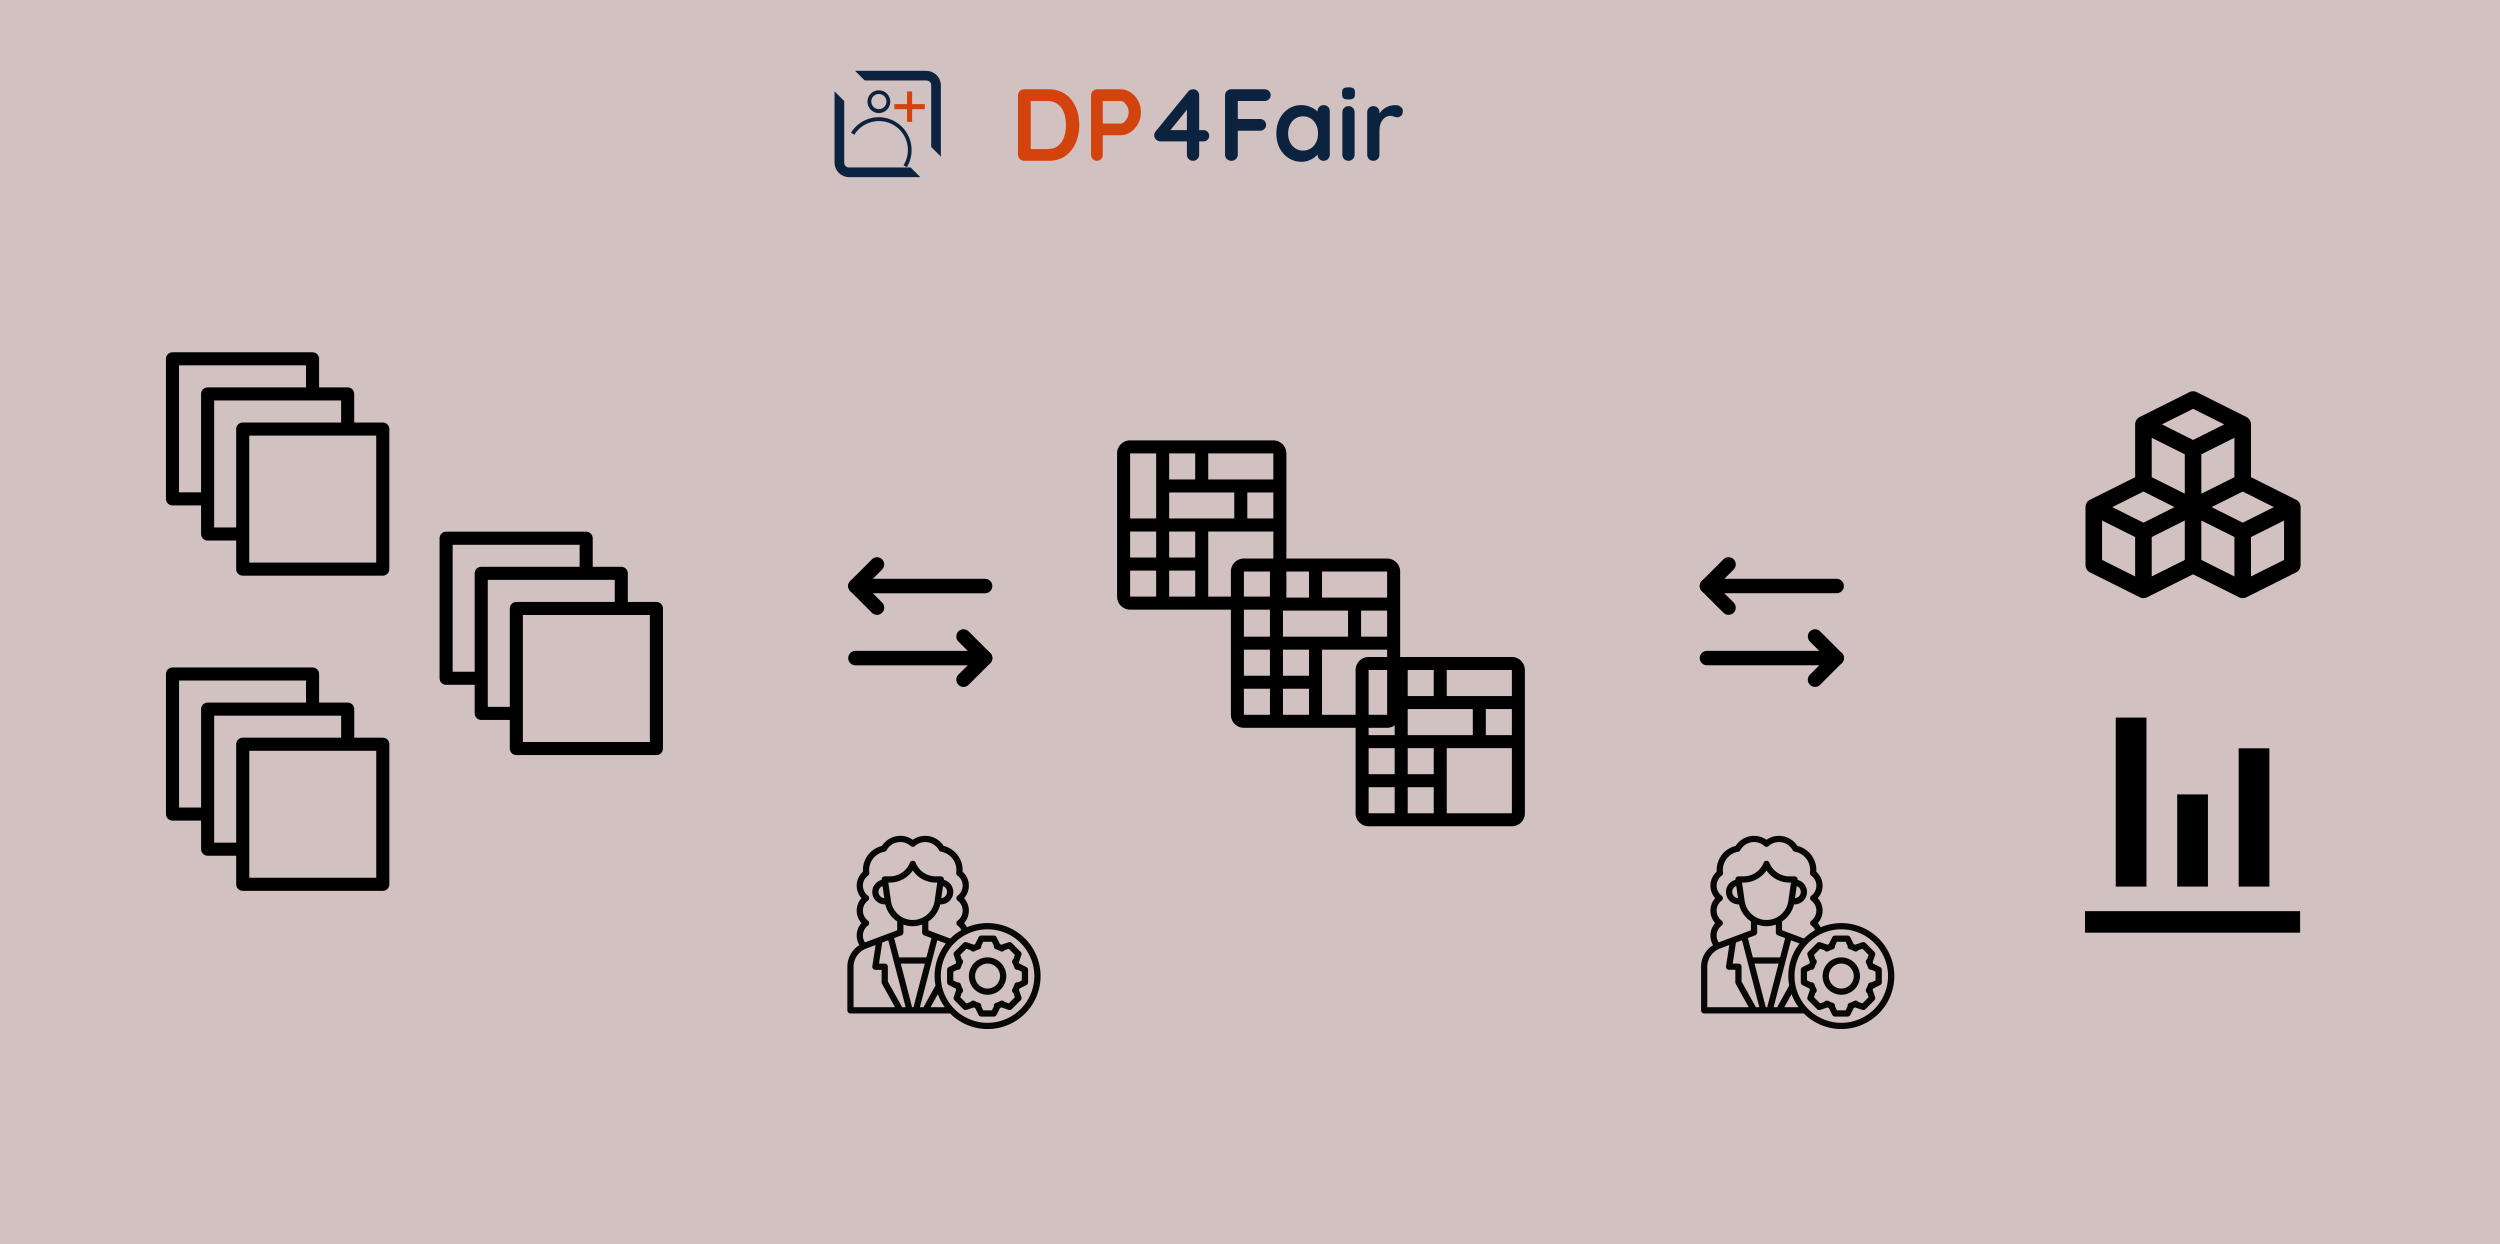 <svg xmlns="http://www.w3.org/2000/svg" xmlns:xlink="http://www.w3.org/1999/xlink" version="1.1" width="2544" height="1266" viewBox="0 0 2544 1266" xml:space="preserve">
<desc>Created with Fabric.js 3.5.0</desc>
<defs>
</defs>
<rect x="0" y="0" width="100%" height="100%" fill="rgba(186,160,160,0.65)"/>
<g transform="matrix(0.444 0 0 0.444 560.956 654.703)" id="685584">
<path style="stroke: none; stroke-width: 0; stroke-dasharray: none; stroke-linecap: butt; stroke-dashoffset: 0; stroke-linejoin: round; stroke-miterlimit: 2; is-custom-font: none; font-file-url: none; fill: rgb(0,0,0); fill-rule: nonzero; opacity: 1;" vector-effect="non-scaling-stroke" transform=" translate(-1280, -1279.95)" d="M 1506 1505.95 H 1214.98 V 1214.93 H 1506 Z m -371.51 -80.49 v -291.02 h 291.02 v 50.48 h -225.53 c -8.29 0 -15 6.72 -15 15 v 225.54 z M 1054 1344.97 v -291.02 h 291.02 v 50.49 h -225.53 c -8.29 0 -15 6.71 -15 15 v 225.53 z m 467 -160.05 h -65.49 v -65.48 c 0 -8.29 -6.71 -15 -15 -15 h -65.49 v -65.49 c 0 -8.29 -6.71 -15 -15 -15 H 1039 c -8.29 0 -15 6.71 -15 15 v 321.02 c 0 8.29 6.71 15 15 15 h 65.49 v 65.49 c 0 8.29 6.71 15 15 15 h 65.49 v 65.49 c 0 8.28 6.71 15 15 15 H 1521 c 8.29 0 15 -6.72 15 -15 v -321.03 c 0 -8.28 -6.71 -15 -15 -15" stroke-linecap="round"/>
</g>
<g transform="matrix(15.634 0 0 15.634 2231.159 839.65)" id="59091">
<path style="stroke: none; stroke-width: 0; stroke-dasharray: none; stroke-linecap: butt; stroke-dashoffset: 0; stroke-linejoin: miter; stroke-miterlimit: 4; is-custom-font: none; font-file-url: none; fill: rgb(0,0,0); fill-rule: nonzero; opacity: 1;" vector-effect="non-scaling-stroke" transform=" translate(-8, -8)" d="m 5 1 h -2 v 11 h 2 z m 4 5 h -2 v 6 h 2 z m 4 -3 h -2 v 9 h 2 z m -12 10.6 v 1.4 h 14 v -1.4 z" stroke-linecap="round"/>
</g>
<g transform="matrix(0.265 0 0 0.265 1222.876 534.245)" id="141500">
<g style="" vector-effect="non-scaling-stroke">
		<g transform="matrix(25 0 0 25 0 0)" id="icon">
<path style="stroke: none; stroke-width: 1; stroke-dasharray: none; stroke-linecap: butt; stroke-dashoffset: 0; stroke-linejoin: miter; stroke-miterlimit: 4; is-custom-font: none; font-file-url: none; fill: rgb(0,0,0); fill-rule: nonzero; opacity: 1;" transform=" translate(-16, -16)" d="M 27 3 H 5 A 2.002 2.002 0 0 0 3 5 V 27 a 2.002 2.002 0 0 0 2 2 H 27 a 2.003 2.003 0 0 0 2 -2 V 5 A 2.002 2.002 0 0 0 27 3 Z m 0 6 H 17 V 5 H 27 Z M 15 27 H 11 V 23 h 4 Z m 0 -6 H 11 V 17 h 4 Z M 9 21 H 5 V 17 H 9 Z m 2 -6 V 11 H 21 v 4 Z m 0 -6 V 5 h 4 V 9 Z m 12 2 h 4 l 0 4 H 23 Z M 9 5 V 15 H 5 V 5 Z M 5 23 H 9 v 4 H 5 Z m 12 4 V 17 H 27.001 l 0.001 10 Z" stroke-linecap="round"/>
</g>
		<g transform="matrix(25 0 0 25 0 0)" id="_Transparent_Rectangle_">
<rect style="stroke: none; stroke-width: 1; stroke-dasharray: none; stroke-linecap: butt; stroke-dashoffset: 0; stroke-linejoin: miter; stroke-miterlimit: 4; is-custom-font: none; font-file-url: none; fill: none; fill-rule: nonzero; opacity: 1;" x="-16" y="-16" rx="0" ry="0" width="32" height="32"/>
</g>
</g>
</g>
<g transform="matrix(0.444 0 0 0.444 282.521 472.132)" id="366254">
<path style="stroke: none; stroke-width: 0; stroke-dasharray: none; stroke-linecap: butt; stroke-dashoffset: 0; stroke-linejoin: round; stroke-miterlimit: 2; is-custom-font: none; font-file-url: none; fill: rgb(0,0,0); fill-rule: nonzero; opacity: 1;" vector-effect="non-scaling-stroke" transform=" translate(-1280, -1279.95)" d="M 1506 1505.95 H 1214.98 V 1214.93 H 1506 Z m -371.51 -80.49 v -291.02 h 291.02 v 50.48 h -225.53 c -8.29 0 -15 6.72 -15 15 v 225.54 z M 1054 1344.97 v -291.02 h 291.02 v 50.49 h -225.53 c -8.29 0 -15 6.71 -15 15 v 225.53 z m 467 -160.05 h -65.49 v -65.48 c 0 -8.29 -6.71 -15 -15 -15 h -65.49 v -65.49 c 0 -8.29 -6.71 -15 -15 -15 H 1039 c -8.29 0 -15 6.71 -15 15 v 321.02 c 0 8.29 6.71 15 15 15 h 65.49 v 65.49 c 0 8.29 6.71 15 15 15 h 65.49 v 65.49 c 0 8.28 6.71 15 15 15 H 1521 c 8.29 0 15 -6.72 15 -15 v -321.03 c 0 -8.28 -6.71 -15 -15 -15" stroke-linecap="round"/>
</g>
<g transform="matrix(0 0.22 -0.22 0 936.464 633.019)" id="664529">
<g style="" vector-effect="non-scaling-stroke">
		<g transform="matrix(33.333 0 0 33.333 -0 -0)" id="primary">
<path style="stroke: rgb(0,0,0); stroke-width: 2; stroke-dasharray: none; stroke-linecap: round; stroke-dashoffset: 0; stroke-linejoin: round; stroke-miterlimit: 4; is-custom-font: none; font-file-url: none; fill: none; fill-rule: nonzero; opacity: 1;" transform=" translate(-12, -12)" d="M 7 3 V 21 m 10 0 V 3" stroke-linecap="round"/>
</g>
		<g transform="matrix(33.333 0 0 33.333 -166.667 250)" id="primary-2">
<polyline style="stroke: rgb(0,0,0); stroke-width: 2; stroke-dasharray: none; stroke-linecap: round; stroke-dashoffset: 0; stroke-linejoin: round; stroke-miterlimit: 4; is-custom-font: none; font-file-url: none; fill: none; fill-rule: nonzero; opacity: 1;" points="3,-1.5 0,1.5 -3,-1.5 "/>
</g>
		<g transform="matrix(33.333 0 0 33.333 166.667 -250)" id="primary-3">
<polyline style="stroke: rgb(0,0,0); stroke-width: 2; stroke-dasharray: none; stroke-linecap: round; stroke-dashoffset: 0; stroke-linejoin: round; stroke-miterlimit: 4; is-custom-font: none; font-file-url: none; fill: none; fill-rule: nonzero; opacity: 1;" points="-3,1.5 0,-1.5 3,1.5 "/>
</g>
</g>
</g>
<g transform="matrix(0.444 0 0 0.444 282.546 792.868)" id="312439">
<path style="stroke: none; stroke-width: 0; stroke-dasharray: none; stroke-linecap: butt; stroke-dashoffset: 0; stroke-linejoin: round; stroke-miterlimit: 2; is-custom-font: none; font-file-url: none; fill: rgb(0,0,0); fill-rule: nonzero; opacity: 1;" vector-effect="non-scaling-stroke" transform=" translate(-1280, -1279.95)" d="M 1506 1505.95 H 1214.98 V 1214.93 H 1506 Z m -371.51 -80.49 v -291.02 h 291.02 v 50.48 h -225.53 c -8.29 0 -15 6.72 -15 15 v 225.54 z M 1054 1344.97 v -291.02 h 291.02 v 50.49 h -225.53 c -8.29 0 -15 6.71 -15 15 v 225.53 z m 467 -160.05 h -65.49 v -65.48 c 0 -8.29 -6.71 -15 -15 -15 h -65.49 v -65.49 c 0 -8.29 -6.71 -15 -15 -15 H 1039 c -8.29 0 -15 6.71 -15 15 v 321.02 c 0 8.29 6.71 15 15 15 h 65.49 v 65.49 c 0 8.29 6.71 15 15 15 h 65.49 v 65.49 c 0 8.28 6.71 15 15 15 H 1521 c 8.29 0 15 -6.72 15 -15 v -321.03 c 0 -8.28 -6.71 -15 -15 -15" stroke-linecap="round"/>
</g>
<g transform="matrix(0.265 0 0 0.265 1338.666 654.49)" id="124193">
<g style="" vector-effect="non-scaling-stroke">
		<g transform="matrix(25 0 0 25 0 0)" id="icon">
<path style="stroke: none; stroke-width: 1; stroke-dasharray: none; stroke-linecap: butt; stroke-dashoffset: 0; stroke-linejoin: miter; stroke-miterlimit: 4; is-custom-font: none; font-file-url: none; fill: rgb(0,0,0); fill-rule: nonzero; opacity: 1;" transform=" translate(-16, -16)" d="M 27 3 H 5 A 2.002 2.002 0 0 0 3 5 V 27 a 2.002 2.002 0 0 0 2 2 H 27 a 2.003 2.003 0 0 0 2 -2 V 5 A 2.002 2.002 0 0 0 27 3 Z m 0 6 H 17 V 5 H 27 Z M 15 27 H 11 V 23 h 4 Z m 0 -6 H 11 V 17 h 4 Z M 9 21 H 5 V 17 H 9 Z m 2 -6 V 11 H 21 v 4 Z m 0 -6 V 5 h 4 V 9 Z m 12 2 h 4 l 0 4 H 23 Z M 9 5 V 15 H 5 V 5 Z M 5 23 H 9 v 4 H 5 Z m 12 4 V 17 H 27.001 l 0.001 10 Z" stroke-linecap="round"/>
</g>
		<g transform="matrix(25 0 0 25 0 0)" id="_Transparent_Rectangle_">
<rect style="stroke: none; stroke-width: 1; stroke-dasharray: none; stroke-linecap: butt; stroke-dashoffset: 0; stroke-linejoin: miter; stroke-miterlimit: 4; is-custom-font: none; font-file-url: none; fill: none; fill-rule: nonzero; opacity: 1;" x="-16" y="-16" rx="0" ry="0" width="32" height="32"/>
</g>
</g>
</g>
<g transform="matrix(0.265 0 0 0.265 1465.594 754.686)" id="526610">
<g style="" vector-effect="non-scaling-stroke">
		<g transform="matrix(25 0 0 25 0 0)" id="icon">
<path style="stroke: none; stroke-width: 1; stroke-dasharray: none; stroke-linecap: butt; stroke-dashoffset: 0; stroke-linejoin: miter; stroke-miterlimit: 4; is-custom-font: none; font-file-url: none; fill: rgb(0,0,0); fill-rule: nonzero; opacity: 1;" transform=" translate(-16, -16)" d="M 27 3 H 5 A 2.002 2.002 0 0 0 3 5 V 27 a 2.002 2.002 0 0 0 2 2 H 27 a 2.003 2.003 0 0 0 2 -2 V 5 A 2.002 2.002 0 0 0 27 3 Z m 0 6 H 17 V 5 H 27 Z M 15 27 H 11 V 23 h 4 Z m 0 -6 H 11 V 17 h 4 Z M 9 21 H 5 V 17 H 9 Z m 2 -6 V 11 H 21 v 4 Z m 0 -6 V 5 h 4 V 9 Z m 12 2 h 4 l 0 4 H 23 Z M 9 5 V 15 H 5 V 5 Z M 5 23 H 9 v 4 H 5 Z m 12 4 V 17 H 27.001 l 0.001 10 Z" stroke-linecap="round"/>
</g>
		<g transform="matrix(25 0 0 25 0 0)" id="_Transparent_Rectangle_">
<rect style="stroke: none; stroke-width: 1; stroke-dasharray: none; stroke-linecap: butt; stroke-dashoffset: 0; stroke-linejoin: miter; stroke-miterlimit: 4; is-custom-font: none; font-file-url: none; fill: none; fill-rule: nonzero; opacity: 1;" x="-16" y="-16" rx="0" ry="0" width="32" height="32"/>
</g>
</g>
</g>
<g transform="matrix(0 0.22 -0.22 0 1802.979 633)" id="144771">
<g style="" vector-effect="non-scaling-stroke">
		<g transform="matrix(33.333 0 0 33.333 -0 -0)" id="primary">
<path style="stroke: rgb(0,0,0); stroke-width: 2; stroke-dasharray: none; stroke-linecap: round; stroke-dashoffset: 0; stroke-linejoin: round; stroke-miterlimit: 4; is-custom-font: none; font-file-url: none; fill: none; fill-rule: nonzero; opacity: 1;" transform=" translate(-12, -12)" d="M 7 3 V 21 m 10 0 V 3" stroke-linecap="round"/>
</g>
		<g transform="matrix(33.333 0 0 33.333 -166.667 250)" id="primary-2">
<polyline style="stroke: rgb(0,0,0); stroke-width: 2; stroke-dasharray: none; stroke-linecap: round; stroke-dashoffset: 0; stroke-linejoin: round; stroke-miterlimit: 4; is-custom-font: none; font-file-url: none; fill: none; fill-rule: nonzero; opacity: 1;" points="3,-1.5 0,1.5 -3,-1.5 "/>
</g>
		<g transform="matrix(33.333 0 0 33.333 166.667 -250)" id="primary-3">
<polyline style="stroke: rgb(0,0,0); stroke-width: 2; stroke-dasharray: none; stroke-linecap: round; stroke-dashoffset: 0; stroke-linejoin: round; stroke-miterlimit: 4; is-custom-font: none; font-file-url: none; fill: none; fill-rule: nonzero; opacity: 1;" points="-3,1.5 0,-1.5 3,1.5 "/>
</g>
</g>
</g>
<g transform="matrix(8.419 0 0 8.419 2231.659 507.619)" id="704044">
<g style="" vector-effect="non-scaling-stroke">
		<g transform="matrix(1 0 0 1 0 -0.5)" id="icon">
<path style="stroke: none; stroke-width: 1; stroke-dasharray: none; stroke-linecap: butt; stroke-dashoffset: 0; stroke-linejoin: miter; stroke-miterlimit: 4; is-custom-font: none; font-file-url: none; fill: rgb(0,0,0); fill-rule: nonzero; opacity: 1;" transform=" translate(-16, -15.5)" d="M 28.447 16.105 L 23 13.382 V 7 a 1 1 0 0 0 -0.553 -0.894 l -6 -3 a 1.001 1.001 0 0 0 -0.895 0 l -6 3 A 1 1 0 0 0 9 7 v 6.382 L 3.553 16.105 A 1 1 0 0 0 3 17 v 7 a 1 1 0 0 0 0.553 0.894 l 6 3 a 1.001 1.001 0 0 0 0.895 0 L 16 25.118 l 5.553 2.776 a 1.001 1.001 0 0 0 0.895 0 l 6 -3 A 1 1 0 0 0 29 24 V 17 A 1 1 0 0 0 28.447 16.105 Z M 21 13.382 l -4 2 V 10.618 l 4 -2 Z M 16 5.118 L 19.764 7 L 16 8.882 L 12.236 7 Z m -5 3.5 l 4 2 v 4.764 l -4 -2 Z M 9 25.382 l -4 -2 V 18.618 l 4 2 Z m 1 -6.5 L 6.236 17 L 10 15.118 L 13.764 17 Z m 1 1.736 l 4 -2 v 4.764 l -4 2 Z m 10 4.764 l -4 -2 V 18.618 l 4 2 Z m 1 -6.5 L 18.236 17 L 22 15.118 L 25.764 17 Z m 5 4.5 l -4 2 V 20.618 l 4 -2 Z" stroke-linecap="round"/>
</g>
		<g transform="matrix(1 0 0 1 0 0)" id="_Transparent_Rectangle_">
<rect style="stroke: none; stroke-width: 1; stroke-dasharray: none; stroke-linecap: butt; stroke-dashoffset: 0; stroke-linejoin: miter; stroke-miterlimit: 4; is-custom-font: none; font-file-url: none; fill: none; fill-rule: nonzero; opacity: 1;" x="-16" y="-16" rx="0" ry="0" width="32" height="32"/>
</g>
</g>
</g>
<g transform="matrix(3.171 0 0 3.171 960.556 948.852)" id="264638">
<g style="" vector-effect="non-scaling-stroke">
		<g transform="matrix(1 0 0 1 -10 -12)" id="Layer_32">
<path style="stroke: none; stroke-width: 1; stroke-dasharray: none; stroke-linecap: butt; stroke-dashoffset: 0; stroke-linejoin: miter; stroke-miterlimit: 4; is-custom-font: none; font-file-url: none; fill: rgb(159,156,156); fill-opacity: 0; fill-rule: nonzero; opacity: 1;" transform=" translate(-22, -20)" d="M 10 38 a 5 5 0 0 1 -3 -9 a 5 5 0 0 1 0 -8 a 5 5 0 0 1 0.07 -8.05 A 5.987 5.987 0 0 1 7 12 a 6.984 6.984 0 0 1 5.73 -6.88 A 6.018 6.018 0 0 1 18 2 a 5.931 5.931 0 0 1 4 1.54 A 5.931 5.931 0 0 1 26 2 a 6.018 6.018 0 0 1 5.27 3.12 A 6.984 6.984 0 0 1 37 12 a 5.987 5.987 0 0 1 -0.07 0.95 A 5 5 0 0 1 37 21 a 5 5 0 0 1 0 8 a 5 5 0 0 1 -3 9 Z" stroke-linecap="round"/>
</g>
		<g transform="matrix(1 0 0 1 -10 -12)" id="Layer_32">
<path style="stroke: none; stroke-width: 1; stroke-dasharray: none; stroke-linecap: butt; stroke-dashoffset: 0; stroke-linejoin: miter; stroke-miterlimit: 4; is-custom-font: none; font-file-url: none; fill: rgb(188,175,173); fill-opacity: 0; fill-rule: nonzero; opacity: 1;" transform=" translate(-22, -20)" d="M 10 36 a 3 3 0 0 1 -1.8 -5.4 L 10.327 29 L 8.2 27.4 a 3 3 0 0 1 0 -4.8 L 10.327 21 L 8.2 19.4 A 3.022 3.022 0 0 1 7 17 a 2.985 2.985 0 0 1 1.247 -2.433 l 0.992 -0.722 l -0.2 -1.212 A 4.117 4.117 0 0 1 9 12 a 4.98 4.98 0 0 1 4.086 -4.912 l 0.934 -0.169 l 0.46 -0.83 A 4.031 4.031 0 0 1 18 4 a 3.956 3.956 0 0 1 2.658 1.022 L 22 6.238 l 1.342 -1.216 A 3.956 3.956 0 0 1 26 4 a 4.031 4.031 0 0 1 3.52 2.089 l 0.46 0.83 l 0.934 0.169 A 4.98 4.98 0 0 1 35 12 a 4.117 4.117 0 0 1 -0.044 0.633 l -0.2 1.212 l 0.992 0.722 A 2.985 2.985 0 0 1 37 17 a 3.022 3.022 0 0 1 -1.2 2.4 L 33.673 21 L 35.8 22.6 a 3 3 0 0 1 0 4.8 L 33.673 29 L 35.8 30.6 A 3 3 0 0 1 34 36 Z" stroke-linecap="round"/>
</g>
		<g transform="matrix(1 0 0 1 -10 9.5)" id="Layer_32">
<path style="stroke: none; stroke-width: 1; stroke-dasharray: none; stroke-linecap: butt; stroke-dashoffset: 0; stroke-linejoin: miter; stroke-miterlimit: 4; is-custom-font: none; font-file-url: none; fill: rgb(180,181,184); fill-opacity: 0; fill-rule: nonzero; opacity: 1;" transform=" translate(-22, -41.5)" d="M 18 26 v 6 L 6.682 36.244 A 7.215 7.215 0 0 0 2 43 H 2 V 57 H 42 V 43 a 7.215 7.215 0 0 0 -4.682 -6.756 L 26 32 V 26 Z" stroke-linecap="round"/>
</g>
		<g transform="matrix(1 0 0 1 -10 3)" id="Layer_32">
<polygon style="stroke: none; stroke-width: 1; stroke-dasharray: none; stroke-linecap: butt; stroke-dashoffset: 0; stroke-linejoin: miter; stroke-miterlimit: 4; is-custom-font: none; font-file-url: none; fill: rgb(233,186,164); fill-opacity: 0; fill-rule: nonzero; opacity: 1;" points="8,-1.5 4,-3 4,-8 -4,-8 -4,-3 -8,-1.5 -8,8 8,8 8,-1.5 "/>
</g>
		<g transform="matrix(1 0 0 1 -10 -13)" id="Layer_32">
<path style="stroke: none; stroke-width: 1; stroke-dasharray: none; stroke-linecap: butt; stroke-dashoffset: 0; stroke-linejoin: miter; stroke-miterlimit: 4; is-custom-font: none; font-file-url: none; fill: rgb(131,129,129); fill-opacity: 0; fill-rule: nonzero; opacity: 1;" transform=" translate(-22, -19)" d="M 30.857 16 H 31 a 3 3 0 0 1 3 3 h 0 a 3 3 0 0 1 -3 3 H 13 a 3 3 0 0 1 -3 -3 h 0 a 3 3 0 0 1 3 -3 H 30.857 Z" stroke-linecap="round"/>
</g>
		<g transform="matrix(1 0 0 1 -10 -3.5)" id="Layer_32">
<path style="stroke: none; stroke-width: 1; stroke-dasharray: none; stroke-linecap: butt; stroke-dashoffset: 0; stroke-linejoin: miter; stroke-miterlimit: 4; is-custom-font: none; font-file-url: none; fill: rgb(131,129,129); fill-opacity: 0; fill-rule: nonzero; opacity: 1;" transform=" translate(-22, -28.5)" d="M 18 29.933 a 8.031 8.031 0 0 0 8 0 V 26 H 18 Z" stroke-linecap="round"/>
</g>
		<g transform="matrix(1 0 0 1 -10 -12.5)" id="Layer_32">
<path style="stroke: none; stroke-width: 1; stroke-dasharray: none; stroke-linecap: butt; stroke-dashoffset: 0; stroke-linejoin: miter; stroke-miterlimit: 4; is-custom-font: none; font-file-url: none; fill: rgb(233,186,164); fill-opacity: 0; fill-rule: nonzero; opacity: 1;" transform=" translate(-22, -19.5)" d="M 13 15 l 1.01 7.07 A 8.07 8.07 0 0 0 22 29 h 0 a 8.07 8.07 0 0 0 7.99 -6.93 L 31 15 H 29.385 A 7.954 7.954 0 0 1 22 10 h 0 a 7.954 7.954 0 0 1 -7.385 5 Z" stroke-linecap="round"/>
</g>
		<g transform="matrix(1 0 0 1 -10 9)" id="Layer_32">
<rect style="stroke: none; stroke-width: 1; stroke-dasharray: none; stroke-linecap: butt; stroke-dashoffset: 0; stroke-linejoin: miter; stroke-miterlimit: 4; is-custom-font: none; font-file-url: none; fill: rgb(131,129,129); fill-opacity: 0; fill-rule: nonzero; opacity: 1;" x="-7" y="-2" rx="0" ry="0" width="14" height="4"/>
</g>
		<g transform="matrix(1 0 0 1 -10 17)" id="Layer_32">
<polygon style="stroke: none; stroke-width: 1; stroke-dasharray: none; stroke-linecap: butt; stroke-dashoffset: 0; stroke-linejoin: miter; stroke-miterlimit: 4; is-custom-font: none; font-file-url: none; fill: rgb(179,171,157); fill-opacity: 0; fill-rule: nonzero; opacity: 1;" points="-8,-8 8,-8 2,8 -2,8 -8,-8 "/>
</g>
		<g transform="matrix(1 0 0 1 -16.5 13.095)" id="Layer_32">
<polygon style="stroke: none; stroke-width: 1; stroke-dasharray: none; stroke-linecap: butt; stroke-dashoffset: 0; stroke-linejoin: miter; stroke-miterlimit: 4; is-custom-font: none; font-file-url: none; fill: rgb(143,144,147); fill-opacity: 0; fill-rule: nonzero; opacity: 1;" points="-4.194,-10.585 -5.5,-2.095 -2.5,-2.095 -2.5,2.905 2.5,11.905 5.5,11.905 -0.673,-11.905 -4.194,-10.585 "/>
</g>
		<g transform="matrix(1 0 0 1 -2.481 13.095)" id="Layer_32">
<polygon style="stroke: none; stroke-width: 1; stroke-dasharray: none; stroke-linecap: butt; stroke-dashoffset: 0; stroke-linejoin: miter; stroke-miterlimit: 4; is-custom-font: none; font-file-url: none; fill: rgb(143,144,147); fill-opacity: 0; fill-rule: nonzero; opacity: 1;" points="6.519,-9.331 -0.346,-11.905 -6.519,11.905 -3.519,11.905 1.481,2.905 6.519,-9.331 "/>
</g>
		<g transform="matrix(1 0 0 1 -23 19)" id="Layer_32">
<rect style="stroke: none; stroke-width: 1; stroke-dasharray: none; stroke-linecap: butt; stroke-dashoffset: 0; stroke-linejoin: miter; stroke-miterlimit: 4; is-custom-font: none; font-file-url: none; fill: rgb(92,98,106); fill-opacity: 0; fill-rule: nonzero; opacity: 1;" x="-1" y="-6" rx="0" ry="0" width="2" height="12"/>
</g>
		<g transform="matrix(1 0 0 1 14 14)" id="Layer_32">
<circle style="stroke: none; stroke-width: 1; stroke-dasharray: none; stroke-linecap: butt; stroke-dashoffset: 0; stroke-linejoin: miter; stroke-miterlimit: 4; is-custom-font: none; font-file-url: none; fill: rgb(230,227,226); fill-opacity: 0; fill-rule: nonzero; opacity: 1;" cx="0" cy="0" r="16"/>
</g>
		<g transform="matrix(1 0 0 1 15.506 12.492)" id="Layer_32">
<path style="stroke: none; stroke-width: 1; stroke-dasharray: none; stroke-linecap: butt; stroke-dashoffset: 0; stroke-linejoin: miter; stroke-miterlimit: 4; is-custom-font: none; font-file-url: none; fill: rgb(186,160,160); fill-opacity: 0; fill-rule: nonzero; opacity: 1;" transform=" translate(-47.506, -44.492)" d="M 46 30 a 15.911 15.911 0 0 0 -9.7 3.3 A 15.98 15.98 0 0 0 58.7 55.7 A 15.98 15.98 0 0 0 46 30 Z" stroke-linecap="round"/>
</g>
		<g transform="matrix(1 0 0 1 14 14)" id="Layer_32">
<path style="stroke: none; stroke-width: 1; stroke-dasharray: none; stroke-linecap: butt; stroke-dashoffset: 0; stroke-linejoin: miter; stroke-miterlimit: 4; is-custom-font: none; font-file-url: none; fill: rgb(54,83,155); fill-opacity: 0; fill-rule: nonzero; opacity: 1;" transform=" translate(-46, -46)" d="M 56 43 h -0.46 a 9.244 9.244 0 0 0 -0.68 -1.62 l 0.33 -0.33 l 0.71 -2.12 L 53.07 36.1 l -2.12 0.71 l -0.33 0.33 A 9.244 9.244 0 0 0 49 36.46 V 36 l -1 -2 H 44 l -1 2 v 0.46 a 9.244 9.244 0 0 0 -1.62 0.68 l -0.33 -0.33 l -2.12 -0.71 L 36.1 38.93 l 0.71 2.12 l 0.33 0.33 A 9.244 9.244 0 0 0 36.46 43 H 36 l -2 1 v 4 l 2 1 h 0.46 a 9.244 9.244 0 0 0 0.68 1.62 l -0.33 0.33 l -0.71 2.12 l 2.83 2.83 l 2.12 -0.71 l 0.33 -0.33 a 9.244 9.244 0 0 0 1.62 0.68 V 56 l 1 2 h 4 l 1 -2 v -0.46 a 9.244 9.244 0 0 0 1.62 -0.68 l 0.33 0.33 l 2.12 0.71 l 2.83 -2.83 l -0.71 -2.12 l -0.33 -0.33 A 9.244 9.244 0 0 0 55.54 49 H 56 l 2 -1 V 44 Z M 46 51 a 5 5 0 1 1 5 -5 A 5 5 0 0 1 46 51 Z" stroke-linecap="round"/>
</g>
		<g transform="matrix(1 0 0 1 0.007 0)" id="Layer_32">
<path style="stroke: none; stroke-width: 1; stroke-dasharray: none; stroke-linecap: butt; stroke-dashoffset: 0; stroke-linejoin: miter; stroke-miterlimit: 4; is-custom-font: none; font-file-url: none; fill: rgb(8,8,8); fill-rule: nonzero; opacity: 1;" transform=" translate(-32.007, -32)" d="M 46 29 a 16.915 16.915 0 0 0 -6.63 1.347 a 6.039 6.039 0 0 0 -0.9 -1.347 a 5.991 5.991 0 0 0 0 -8 a 5.991 5.991 0 0 0 -0.486 -8.483 c 0.012 -0.167 0.017 -0.34 0.017 -0.517 a 7.98 7.98 0 0 0 -6.1 -7.768 A 7.033 7.033 0 0 0 26 1 a 6.946 6.946 0 0 0 -4 1.262 A 6.946 6.946 0 0 0 18 1 a 7.033 7.033 0 0 0 -5.9 3.232 A 7.98 7.98 0 0 0 6 12 c 0 0.177 0 0.35 0.017 0.517 A 5.991 5.991 0 0 0 5.531 21 a 5.991 5.991 0 0 0 0 8 a 5.967 5.967 0 0 0 -0.678 7.065 A 8.244 8.244 0 0 0 1 43 V 57 a 1 1 0 0 0 1 1 H 33.971 A 17 17 0 1 0 46 29 Z M 7.6 28.2 a 4 4 0 0 1 0 -6.4 a 1 1 0 0 0 0 -1.6 A 4.029 4.029 0 0 1 6 17 a 3.971 3.971 0 0 1 1.658 -3.241 a 1 1 0 0 0 0.4 -0.967 A 5.036 5.036 0 0 1 8 12 a 5.98 5.98 0 0 1 4.908 -5.9 a 1 1 0 0 0 0.7 -0.5 A 5.032 5.032 0 0 1 18 3 a 4.95 4.95 0 0 1 3.329 1.281 a 1 1 0 0 0 1.342 0 A 4.95 4.95 0 0 1 26 3 A 5.032 5.032 0 0 1 30.4 5.6 a 1 1 0 0 0 0.7 0.5 A 5.98 5.98 0 0 1 36 12 a 5.036 5.036 0 0 1 -0.057 0.792 a 1 1 0 0 0 0.4 0.967 A 3.971 3.971 0 0 1 38 17 a 4.029 4.029 0 0 1 -1.6 3.2 a 1 1 0 0 0 0 1.6 a 4 4 0 0 1 0 6.4 a 1 1 0 0 0 0 1.6 a 4.046 4.046 0 0 1 1.188 1.448 a 17.114 17.114 0 0 0 -3.557 2.7 L 27 31.308 V 28.472 A 9.1 9.1 0 0 0 30.829 23 H 31 a 3.992 3.992 0 0 0 0.99 -7.861 A 1 1 0 0 0 31 14 H 29.385 a 6.92 6.92 0 0 1 -6.456 -4.372 a 1 1 0 0 0 -1.858 0 A 6.92 6.92 0 0 1 14.615 14 H 13 a 1 1 0 0 0 -0.99 1.139 A 3.992 3.992 0 0 0 13 23 h 0.171 A 9.1 9.1 0 0 0 17 28.472 v 2.836 L 6.658 35.185 A 3.975 3.975 0 0 1 6 33 a 4.029 4.029 0 0 1 1.6 -3.2 a 1 1 0 0 0 0 -1.6 Z M 29.286 49.027 L 25.412 56 h -1.12 l 5.57 -21.483 l 2.757 1.034 a 16.737 16.737 0 0 0 -3.333 13.476 Z M 13 42 H 11.166 l 1.039 -6.758 l 1.933 -0.725 L 19.708 56 h -1.12 L 14 47.741 V 43 A 1 1 0 0 0 13 42 Z m 9 -14 a 7.106 7.106 0 0 1 -7 -6.071 L 14.153 16 h 0.462 A 8.9 8.9 0 0 0 22 12.115 A 8.9 8.9 0 0 0 29.385 16 h 0.462 L 29 21.929 A 7.106 7.106 0 0 1 22 28 Z m -3 4 V 29.476 a 8.85 8.85 0 0 0 6 0 V 32 a 1 1 0 0 0 0.649 0.937 l 2.33 0.874 L 26.374 40 H 17.626 l -1.605 -6.189 l 2.33 -0.874 A 1 1 0 0 0 19 32 Z m -0.856 10 h 7.712 l -3.63 14 h -0.452 Z M 33 19 a 2 2 0 0 1 -1.845 1.984 l 0.55 -3.849 A 2 2 0 0 1 33 19 Z M 12.3 17.135 l 0.55 3.849 a 1.99 1.99 0 0 1 -0.55 -3.849 Z M 3 43 a 6.243 6.243 0 0 1 4.033 -5.819 l 3.025 -1.134 l -1.046 6.8 A 1 1 0 0 0 10 44 h 2 v 4 a 1 1 0 0 0 0.126 0.486 L 16.3 56 H 3 Z M 27.7 56 l 2.339 -4.208 A 16.923 16.923 0 0 0 32.283 56 Z M 46 61 A 15 15 0 1 1 61 46 A 15.017 15.017 0 0 1 46 61 Z" stroke-linecap="round"/>
</g>
		<g transform="matrix(1 0 0 1 14 14)" id="Layer_32">
<path style="stroke: none; stroke-width: 1; stroke-dasharray: none; stroke-linecap: butt; stroke-dashoffset: 0; stroke-linejoin: miter; stroke-miterlimit: 4; is-custom-font: none; font-file-url: none; fill: rgb(8,8,8); fill-rule: nonzero; opacity: 1;" transform=" translate(-46, -46)" d="M 52.752 35.152 l -2.119 0.71 a 1.038 1.038 0 0 0 -0.18 0.08 c -0.157 -0.069 -0.319 -0.137 -0.487 -0.2 a 1.142 1.142 0 0 0 -0.071 -0.187 l -1 -2 A 1 1 0 0 0 48 33 H 44 a 1 1 0 0 0 -0.9 0.553 l -1 2 a 1.142 1.142 0 0 0 -0.071 0.187 c -0.168 0.065 -0.33 0.133 -0.487 0.2 a 1.038 1.038 0 0 0 -0.18 -0.08 l -2.119 -0.71 a 1 1 0 0 0 -1.025 0.241 l -2.83 2.83 a 1 1 0 0 0 -0.241 1.025 l 0.71 2.119 a 1.038 1.038 0 0 0 0.08 0.18 c -0.069 0.157 -0.137 0.319 -0.2 0.487 a 1.142 1.142 0 0 0 -0.187 0.071 l -2 1 A 1 1 0 0 0 33 44 v 4 a 1 1 0 0 0 0.553 0.9 l 2 1 a 1.142 1.142 0 0 0 0.187 0.071 c 0.065 0.168 0.133 0.33 0.2 0.487 a 1.038 1.038 0 0 0 -0.08 0.18 l -0.71 2.119 a 1 1 0 0 0 0.241 1.025 l 2.83 2.83 a 1 1 0 0 0 1.025 0.241 l 2.119 -0.71 a 1.038 1.038 0 0 0 0.18 -0.08 c 0.157 0.069 0.319 0.137 0.487 0.2 a 1.142 1.142 0 0 0 0.071 0.187 l 1 2 A 1 1 0 0 0 44 59 h 4 a 1 1 0 0 0 0.9 -0.553 l 1 -2 a 1.142 1.142 0 0 0 0.071 -0.187 c 0.168 -0.065 0.33 -0.133 0.487 -0.2 a 1.038 1.038 0 0 0 0.18 0.08 l 2.119 0.71 a 1 1 0 0 0 1.025 -0.241 l 2.83 -2.83 a 1 1 0 0 0 0.241 -1.025 l -0.71 -2.119 a 1.038 1.038 0 0 0 -0.08 -0.18 c 0.069 -0.157 0.137 -0.319 0.2 -0.487 a 1.142 1.142 0 0 0 0.187 -0.071 l 2 -1 A 1 1 0 0 0 59 48 V 44 a 1 1 0 0 0 -0.553 -0.9 l -2 -1 a 1.142 1.142 0 0 0 -0.187 -0.071 c -0.065 -0.168 -0.133 -0.33 -0.2 -0.487 a 1.038 1.038 0 0 0 0.08 -0.18 l 0.71 -2.119 a 1 1 0 0 0 -0.241 -1.025 l -2.83 -2.83 A 1 1 0 0 0 52.752 35.152 Z m 1.231 6.709 a 8.259 8.259 0 0 1 0.605 1.445 A 1 1 0 0 0 55.54 44 h 0.224 L 57 44.618 v 2.764 L 55.764 48 H 55.54 a 1 1 0 0 0 -0.952 0.694 a 8.259 8.259 0 0 1 -0.605 1.445 a 1 1 0 0 0 0.17 1.188 l 0.163 0.164 l 0.439 1.309 L 52.8 54.755 l -1.309 -0.439 l -0.164 -0.163 a 1 1 0 0 0 -1.188 -0.17 a 8.259 8.259 0 0 1 -1.445 0.605 A 1 1 0 0 0 48 55.54 v 0.224 L 47.382 57 H 44.618 L 44 55.764 V 55.54 a 1 1 0 0 0 -0.694 -0.952 a 8.259 8.259 0 0 1 -1.445 -0.605 a 1 1 0 0 0 -1.188 0.17 l -0.164 0.163 l -1.309 0.439 L 37.245 52.8 l 0.439 -1.309 l 0.163 -0.164 a 1 1 0 0 0 0.17 -1.188 a 8.259 8.259 0 0 1 -0.605 -1.445 A 1 1 0 0 0 36.46 48 h -0.224 L 35 47.382 V 44.618 L 36.236 44 h 0.224 a 1 1 0 0 0 0.952 -0.694 a 8.259 8.259 0 0 1 0.605 -1.445 a 1 1 0 0 0 -0.17 -1.188 l -0.163 -0.164 L 37.245 39.2 L 39.2 37.245 l 1.309 0.439 l 0.164 0.163 a 1 1 0 0 0 1.188 0.17 a 8.259 8.259 0 0 1 1.445 -0.605 A 1 1 0 0 0 44 36.46 v -0.224 L 44.618 35 h 2.764 L 48 36.236 v 0.224 a 1 1 0 0 0 0.694 0.952 a 8.259 8.259 0 0 1 1.445 0.605 a 1 1 0 0 0 1.188 -0.17 l 0.164 -0.163 l 1.309 -0.439 L 54.755 39.2 l -0.439 1.309 l -0.163 0.164 A 1 1 0 0 0 53.983 41.861 Z" stroke-linecap="round"/>
</g>
		<g transform="matrix(1 0 0 1 14 14)" id="Layer_32">
<path style="stroke: none; stroke-width: 1; stroke-dasharray: none; stroke-linecap: butt; stroke-dashoffset: 0; stroke-linejoin: miter; stroke-miterlimit: 4; is-custom-font: none; font-file-url: none; fill: rgb(8,8,8); fill-rule: nonzero; opacity: 1;" transform=" translate(-46, -46)" d="M 46 40 a 6 6 0 1 0 6 6 A 6.006 6.006 0 0 0 46 40 Z m 0 10 a 4 4 0 1 1 4 -4 A 4 4 0 0 1 46 50 Z" stroke-linecap="round"/>
</g>
</g>
</g>
<g transform="matrix(0.56 0 0 0.56 903.321 126.176)" id="281944">
<g style="">
		<g transform="matrix(8.782 0 0 8.782 0 0)" id="733447">
<path style="stroke: none; stroke-width: 2; stroke-dasharray: none; stroke-linecap: butt; stroke-dashoffset: 0; stroke-linejoin: miter; stroke-miterlimit: 4; is-custom-font: none; font-file-url: none; fill: rgb(12,35,64); fill-rule: nonzero; opacity: 1;" vector-effect="non-scaling-stroke" transform=" translate(-15, -15)" d="M 8.244 4 L 10.244 6 L 23 6 C 23.571 6 24 6.429 24 7 L 24 19.756 L 26 21.756 L 26 7 C 26 5.355 24.645 4 23 4 L 8.244 4 z M 4 8.244 L 4 23 C 4 24.645 5.355 26 7 26 L 21.756 26 L 19.756 24 L 7 24 C 6.429 24 6 23.571 6 23 L 6 10.244 L 4 8.244 z" stroke-linecap="round"/>
</g>
		<g transform="matrix(2.302 0 0 2.302 -11.684 8.726)" id="419899">
<g style="" vector-effect="non-scaling-stroke">
		<g transform="matrix(1 0 0 1 -1.9 -21.4)" id="Layer_3">
<path style="stroke: none; stroke-width: 1; stroke-dasharray: none; stroke-linecap: butt; stroke-dashoffset: 0; stroke-linejoin: miter; stroke-miterlimit: 4; is-custom-font: none; font-file-url: none; fill: rgb(12,35,64); fill-rule: nonzero; opacity: 1;" transform=" translate(-27.1, -13.6)" d="M 27.1 22.6 c 5 0 9 -4 9 -9 s -4 -9 -9 -9 s -9 4 -9 9 S 22.1 22.6 27.1 22.6 z M 27.1 7.5 c 3.3 0 6 2.7 6 6 s -2.7 6 -6 6 s -6 -2.7 -6 -6 S 23.7 7.5 27.1 7.5 z" stroke-linecap="round"/>
</g>
		<g transform="matrix(1 0 0 1 0.027 10.619)" id="Layer_3">
<path style="stroke: none; stroke-width: 1; stroke-dasharray: none; stroke-linecap: butt; stroke-dashoffset: 0; stroke-linejoin: miter; stroke-miterlimit: 4; is-custom-font: none; font-file-url: none; fill: rgb(12,35,64); fill-rule: nonzero; opacity: 1;" transform=" translate(-29.027, -45.619)" d="M 52.3 45.9 C 49 32 35.1 23.3 21.2 26.5 c 0 0 0 0 0 0 c -6.7 1.6 -12.5 5.7 -16.1 11.6 l 2.6 1.6 c 6.7 -10.7 20.8 -14 31.5 -7.4 c 5.2 3.2 8.8 8.3 10.2 14.2 c 1.4 5.9 0.4 12.1 -2.8 17.3 l 2.6 1.6 C 52.7 59.6 53.8 52.6 52.3 45.9 z" stroke-linecap="round"/>
</g>
</g>
</g>
		<g transform="matrix(0.144 0 0 0.144 39.778 -31.519)" id="126508">
<polygon style="stroke: none; stroke-width: 1; stroke-dasharray: none; stroke-linecap: butt; stroke-dashoffset: 0; stroke-linejoin: miter; stroke-miterlimit: 4; is-custom-font: none; font-file-url: none; fill: rgb(211,67,13); fill-rule: nonzero; opacity: 1;" vector-effect="non-scaling-stroke" points="192,-32 32,-32 32,-192 -32,-192 -32,-32 -192,-32 -192,32 -32,32 -32,192 32,192 32,32 192,32 "/>
</g>
</g>
</g>
<g transform="matrix(1 0 0 1 1222.876 130.962)" style="" id="16575">
		
<path xml:space="preserve" font-family="Quicksand" font-size="104" font-weight="bold" style="stroke: none; stroke-width: 0; stroke-dasharray: none; stroke-linecap: butt; stroke-dashoffset: 0; stroke-linejoin: miter; stroke-miterlimit: 4; is-custom-font: none; font-file-url: none; fill: rgb(211,67,13); fill-rule: nonzero; opacity: 1; white-space: pre;" d="M-180.65-40.13L-155.79-40.13Q-148.30-40.13-142.48-37.32Q-136.66-34.51-132.65-29.47Q-128.65-24.43-126.62-17.82Q-124.59-11.22-124.59-3.73L-124.59-3.73Q-124.59 6.36-128.23 14.63Q-131.87 22.89-138.79 27.78Q-145.70 32.67-155.79 32.67L-155.79 32.67L-180.65 32.67Q-183.35 32.67-185.17 30.85Q-186.99 29.03-186.99 26.33L-186.99 26.33L-186.99-33.79Q-186.99-36.49-185.17-38.31Q-183.35-40.13-180.65-40.13L-180.65-40.13ZM-174.62 20.71L-156.83 20.71Q-150.28 20.71-146.12 17.33Q-141.96 13.95-140.04 8.39Q-138.11 2.82-138.11-3.73L-138.11-3.73Q-138.11-8.62-139.20-13.04Q-140.30-17.46-142.58-20.84Q-144.87-24.22-148.41-26.19Q-151.94-28.17-156.83-28.17L-156.83-28.17L-175.03-28.17L-173.99-29.11L-173.99 21.85L-174.62 20.71ZM-106.29-40.13L-82.58-40.13Q-77.17-40.13-72.44-37.01Q-67.70-33.89-64.79-28.59Q-61.88-23.28-61.88-16.73L-61.88-16.73Q-61.88-10.28-64.79-4.98Q-67.70 0.33-72.44 3.50Q-77.17 6.67-82.58 6.67L-82.58 6.67L-101.71 6.67L-100.67 4.80L-100.67 26.33Q-100.67 29.03-102.34 30.85Q-104 32.67-106.70 32.67L-106.70 32.67Q-109.30 32.67-110.97 30.85Q-112.63 29.03-112.63 26.33L-112.63 26.33L-112.63-33.79Q-112.63-36.49-110.81-38.31Q-108.99-40.13-106.29-40.13L-106.29-40.13ZM-101.82-5.19L-82.58-5.19Q-80.60-5.19-78.73-6.85Q-76.86-8.51-75.61-11.17Q-74.36-13.82-74.36-16.73L-74.36-16.73Q-74.36-19.75-75.61-22.35Q-76.86-24.95-78.73-26.56Q-80.60-28.17-82.58-28.17L-82.58-28.17L-101.92-28.17L-100.67-30.04L-100.67-3.52L-101.82-5.19Z"/><path xml:space="preserve" font-family="Quicksand" font-size="104" font-weight="bold" style="stroke: none; stroke-width: 0; stroke-dasharray: none; stroke-linecap: butt; stroke-dashoffset: 0; stroke-linejoin: miter; stroke-miterlimit: 4; is-custom-font: none; font-file-url: none; fill: rgb(12,35,64); fill-rule: nonzero; opacity: 1; white-space: pre;" d="M-8.94 32.67L-8.94 32.67Q-11.54 32.67-13.31 30.85Q-15.08 29.03-15.08 26.33L-15.08 26.33L-15.08-22.55L-12.90-22.03L-32.97 2.82L-33.49 1.47L1.77 1.47Q4.26 1.47 5.93 3.13Q7.59 4.80 7.59 7.29L7.59 7.29Q7.59 9.69 5.93 11.30Q4.26 12.91 1.77 12.91L1.77 12.91L-42.12 12.91Q-44.30 12.91-46.33 11.14Q-48.36 9.37-48.36 6.77L-48.36 6.77Q-48.36 4.49-46.80 2.61L-46.80 2.61L-13.94-37.63Q-13.10-38.78-11.75-39.45Q-10.40-40.13-8.74-40.13L-8.74-40.13Q-6.03-40.13-4.32-38.31Q-2.60-36.49-2.60-33.79L-2.60-33.79L-2.60 26.33Q-2.60 29.03-4.42 30.85Q-6.24 32.67-8.94 32.67ZM30.26 32.67L30.26 32.67Q27.35 32.67 25.53 30.85Q23.71 29.03 23.71 26.33L23.71 26.33L23.71-33.79Q23.71-36.49 25.53-38.31Q27.35-40.13 30.06-40.13L30.06-40.13L63.86-40.13Q66.56-40.13 68.38-38.41Q70.20-36.70 70.20-33.99L70.20-33.99Q70.20-31.71 68.38-29.94Q66.56-28.17 63.86-28.17L63.86-28.17L35.78-28.17L36.71-29.42L36.71-8.51L35.98-9.87L59.18-9.87Q61.88-9.87 63.70-8.15Q65.52-6.43 65.52-3.73L65.52-3.73Q65.52-1.44 63.70 0.33Q61.88 2.09 59.18 2.09L59.18 2.09L35.78 2.09L36.71 1.16L36.71 26.33Q36.71 29.03 34.79 30.85Q32.86 32.67 30.26 32.67ZM124.07-24.01L124.07-24.01Q126.78-24.01 128.54-22.24Q130.31-20.47 130.31-17.67L130.31-17.67L130.31 26.33Q130.31 29.03 128.54 30.85Q126.78 32.67 124.07 32.67L124.07 32.67Q121.37 32.67 119.60 30.85Q117.83 29.03 117.83 26.33L117.83 26.33L117.83 21.23L120.12 22.17Q120.12 23.52 118.66 25.44Q117.21 27.37 114.71 29.24Q112.22 31.11 108.84 32.41Q105.46 33.71 101.50 33.71L101.50 33.71Q94.33 33.71 88.50 30.02Q82.68 26.33 79.30 19.83Q75.92 13.33 75.92 4.90L75.92 4.90Q75.92-3.63 79.30-10.13Q82.68-16.63 88.40-20.32Q94.12-24.01 101.09-24.01L101.09-24.01Q105.56-24.01 109.30-22.66Q113.05-21.31 115.80-19.23Q118.56-17.15 120.07-15.01Q121.58-12.88 121.58-11.43L121.58-11.43L117.83-10.07L117.83-17.67Q117.83-20.37 119.60-22.19Q121.37-24.01 124.07-24.01ZM103.06 22.27L103.06 22.27Q107.64 22.27 111.07 19.98Q114.50 17.69 116.43 13.74Q118.35 9.79 118.35 4.90L118.35 4.90Q118.35-0.09 116.43-4.04Q114.50-7.99 111.07-10.28Q107.64-12.57 103.06-12.57L103.06-12.57Q98.59-12.57 95.16-10.28Q91.73-7.99 89.80-4.04Q87.88-0.09 87.88 4.90L87.88 4.90Q87.88 9.79 89.80 13.74Q91.73 17.69 95.16 19.98Q98.59 22.27 103.06 22.27ZM155.58-16.63L155.58 26.33Q155.58 29.03 153.82 30.85Q152.05 32.67 149.34 32.67L149.34 32.67Q146.64 32.67 144.87 30.85Q143.10 29.03 143.10 26.33L143.10 26.33L143.10-16.63Q143.10-19.33 144.87-21.15Q146.64-22.97 149.34-22.97L149.34-22.97Q152.05-22.97 153.82-21.15Q155.58-19.33 155.58-16.63L155.58-16.63ZM149.24-29.73L149.24-29.73Q145.70-29.73 144.25-30.87Q142.79-32.02 142.79-34.93L142.79-34.93L142.79-36.91Q142.79-39.92 144.40-41.01Q146.02-42.11 149.34-42.11L149.34-42.11Q152.98-42.11 154.44-40.96Q155.90-39.82 155.90-36.91L155.90-36.91L155.90-34.93Q155.90-31.91 154.34-30.82Q152.78-29.73 149.24-29.73ZM174.62 32.67L174.62 32.67Q171.91 32.67 170.14 30.85Q168.38 29.03 168.38 26.33L168.38 26.33L168.38-16.63Q168.38-19.33 170.14-21.15Q171.91-22.97 174.62-22.97L174.62-22.97Q177.32-22.97 179.09-21.15Q180.86-19.33 180.86-16.63L180.86-16.63L180.86-6.85L180.13-13.82Q181.27-16.31 183.09-18.24Q184.91-20.16 187.20-21.46Q189.49-22.76 192.09-23.39Q194.69-24.01 197.29-24.01L197.29-24.01Q200.41-24.01 202.54-22.24Q204.67-20.47 204.67-18.08L204.67-18.08Q204.67-14.65 202.90-13.14Q201.14-11.63 199.06-11.63L199.06-11.63Q197.08-11.63 195.47-12.36Q193.86-13.09 191.78-13.09L191.78-13.09Q189.90-13.09 187.98-12.21Q186.06-11.32 184.44-9.45Q182.83-7.58 181.84-4.82Q180.86-2.07 180.86 1.68L180.86 1.68L180.86 26.33Q180.86 29.03 179.09 30.85Q177.32 32.67 174.62 32.67Z"/></g>
<g transform="matrix(3.171 0 0 3.171 1829.299 948.85)" id="157021">
<g style="" vector-effect="non-scaling-stroke">
		<g transform="matrix(1 0 0 1 -10 -12)" id="Layer_32">
<path style="stroke: none; stroke-width: 1; stroke-dasharray: none; stroke-linecap: butt; stroke-dashoffset: 0; stroke-linejoin: miter; stroke-miterlimit: 4; is-custom-font: none; font-file-url: none; fill: rgb(159,156,156); fill-opacity: 0; fill-rule: nonzero; opacity: 1;" transform=" translate(-22, -20)" d="M 10 38 a 5 5 0 0 1 -3 -9 a 5 5 0 0 1 0 -8 a 5 5 0 0 1 0.07 -8.05 A 5.987 5.987 0 0 1 7 12 a 6.984 6.984 0 0 1 5.73 -6.88 A 6.018 6.018 0 0 1 18 2 a 5.931 5.931 0 0 1 4 1.54 A 5.931 5.931 0 0 1 26 2 a 6.018 6.018 0 0 1 5.27 3.12 A 6.984 6.984 0 0 1 37 12 a 5.987 5.987 0 0 1 -0.07 0.95 A 5 5 0 0 1 37 21 a 5 5 0 0 1 0 8 a 5 5 0 0 1 -3 9 Z" stroke-linecap="round"/>
</g>
		<g transform="matrix(1 0 0 1 -10 -12)" id="Layer_32">
<path style="stroke: none; stroke-width: 1; stroke-dasharray: none; stroke-linecap: butt; stroke-dashoffset: 0; stroke-linejoin: miter; stroke-miterlimit: 4; is-custom-font: none; font-file-url: none; fill: rgb(188,175,173); fill-opacity: 0; fill-rule: nonzero; opacity: 1;" transform=" translate(-22, -20)" d="M 10 36 a 3 3 0 0 1 -1.8 -5.4 L 10.327 29 L 8.2 27.4 a 3 3 0 0 1 0 -4.8 L 10.327 21 L 8.2 19.4 A 3.022 3.022 0 0 1 7 17 a 2.985 2.985 0 0 1 1.247 -2.433 l 0.992 -0.722 l -0.2 -1.212 A 4.117 4.117 0 0 1 9 12 a 4.98 4.98 0 0 1 4.086 -4.912 l 0.934 -0.169 l 0.46 -0.83 A 4.031 4.031 0 0 1 18 4 a 3.956 3.956 0 0 1 2.658 1.022 L 22 6.238 l 1.342 -1.216 A 3.956 3.956 0 0 1 26 4 a 4.031 4.031 0 0 1 3.52 2.089 l 0.46 0.83 l 0.934 0.169 A 4.98 4.98 0 0 1 35 12 a 4.117 4.117 0 0 1 -0.044 0.633 l -0.2 1.212 l 0.992 0.722 A 2.985 2.985 0 0 1 37 17 a 3.022 3.022 0 0 1 -1.2 2.4 L 33.673 21 L 35.8 22.6 a 3 3 0 0 1 0 4.8 L 33.673 29 L 35.8 30.6 A 3 3 0 0 1 34 36 Z" stroke-linecap="round"/>
</g>
		<g transform="matrix(1 0 0 1 -10 9.5)" id="Layer_32">
<path style="stroke: none; stroke-width: 1; stroke-dasharray: none; stroke-linecap: butt; stroke-dashoffset: 0; stroke-linejoin: miter; stroke-miterlimit: 4; is-custom-font: none; font-file-url: none; fill: rgb(180,181,184); fill-opacity: 0; fill-rule: nonzero; opacity: 1;" transform=" translate(-22, -41.5)" d="M 18 26 v 6 L 6.682 36.244 A 7.215 7.215 0 0 0 2 43 H 2 V 57 H 42 V 43 a 7.215 7.215 0 0 0 -4.682 -6.756 L 26 32 V 26 Z" stroke-linecap="round"/>
</g>
		<g transform="matrix(1 0 0 1 -10 3)" id="Layer_32">
<polygon style="stroke: none; stroke-width: 1; stroke-dasharray: none; stroke-linecap: butt; stroke-dashoffset: 0; stroke-linejoin: miter; stroke-miterlimit: 4; is-custom-font: none; font-file-url: none; fill: rgb(233,186,164); fill-opacity: 0; fill-rule: nonzero; opacity: 1;" points="8,-1.5 4,-3 4,-8 -4,-8 -4,-3 -8,-1.5 -8,8 8,8 8,-1.5 "/>
</g>
		<g transform="matrix(1 0 0 1 -10 -13)" id="Layer_32">
<path style="stroke: none; stroke-width: 1; stroke-dasharray: none; stroke-linecap: butt; stroke-dashoffset: 0; stroke-linejoin: miter; stroke-miterlimit: 4; is-custom-font: none; font-file-url: none; fill: rgb(131,129,129); fill-opacity: 0; fill-rule: nonzero; opacity: 1;" transform=" translate(-22, -19)" d="M 30.857 16 H 31 a 3 3 0 0 1 3 3 h 0 a 3 3 0 0 1 -3 3 H 13 a 3 3 0 0 1 -3 -3 h 0 a 3 3 0 0 1 3 -3 H 30.857 Z" stroke-linecap="round"/>
</g>
		<g transform="matrix(1 0 0 1 -10 -3.5)" id="Layer_32">
<path style="stroke: none; stroke-width: 1; stroke-dasharray: none; stroke-linecap: butt; stroke-dashoffset: 0; stroke-linejoin: miter; stroke-miterlimit: 4; is-custom-font: none; font-file-url: none; fill: rgb(131,129,129); fill-opacity: 0; fill-rule: nonzero; opacity: 1;" transform=" translate(-22, -28.5)" d="M 18 29.933 a 8.031 8.031 0 0 0 8 0 V 26 H 18 Z" stroke-linecap="round"/>
</g>
		<g transform="matrix(1 0 0 1 -10 -12.5)" id="Layer_32">
<path style="stroke: none; stroke-width: 1; stroke-dasharray: none; stroke-linecap: butt; stroke-dashoffset: 0; stroke-linejoin: miter; stroke-miterlimit: 4; is-custom-font: none; font-file-url: none; fill: rgb(233,186,164); fill-opacity: 0; fill-rule: nonzero; opacity: 1;" transform=" translate(-22, -19.5)" d="M 13 15 l 1.01 7.07 A 8.07 8.07 0 0 0 22 29 h 0 a 8.07 8.07 0 0 0 7.99 -6.93 L 31 15 H 29.385 A 7.954 7.954 0 0 1 22 10 h 0 a 7.954 7.954 0 0 1 -7.385 5 Z" stroke-linecap="round"/>
</g>
		<g transform="matrix(1 0 0 1 -10 9)" id="Layer_32">
<rect style="stroke: none; stroke-width: 1; stroke-dasharray: none; stroke-linecap: butt; stroke-dashoffset: 0; stroke-linejoin: miter; stroke-miterlimit: 4; is-custom-font: none; font-file-url: none; fill: rgb(131,129,129); fill-opacity: 0; fill-rule: nonzero; opacity: 1;" x="-7" y="-2" rx="0" ry="0" width="14" height="4"/>
</g>
		<g transform="matrix(1 0 0 1 -10 17)" id="Layer_32">
<polygon style="stroke: none; stroke-width: 1; stroke-dasharray: none; stroke-linecap: butt; stroke-dashoffset: 0; stroke-linejoin: miter; stroke-miterlimit: 4; is-custom-font: none; font-file-url: none; fill: rgb(179,171,157); fill-opacity: 0; fill-rule: nonzero; opacity: 1;" points="-8,-8 8,-8 2,8 -2,8 -8,-8 "/>
</g>
		<g transform="matrix(1 0 0 1 -16.5 13.095)" id="Layer_32">
<polygon style="stroke: none; stroke-width: 1; stroke-dasharray: none; stroke-linecap: butt; stroke-dashoffset: 0; stroke-linejoin: miter; stroke-miterlimit: 4; is-custom-font: none; font-file-url: none; fill: rgb(143,144,147); fill-opacity: 0; fill-rule: nonzero; opacity: 1;" points="-4.194,-10.585 -5.5,-2.095 -2.5,-2.095 -2.5,2.905 2.5,11.905 5.5,11.905 -0.673,-11.905 -4.194,-10.585 "/>
</g>
		<g transform="matrix(1 0 0 1 -2.481 13.095)" id="Layer_32">
<polygon style="stroke: none; stroke-width: 1; stroke-dasharray: none; stroke-linecap: butt; stroke-dashoffset: 0; stroke-linejoin: miter; stroke-miterlimit: 4; is-custom-font: none; font-file-url: none; fill: rgb(143,144,147); fill-opacity: 0; fill-rule: nonzero; opacity: 1;" points="6.519,-9.331 -0.346,-11.905 -6.519,11.905 -3.519,11.905 1.481,2.905 6.519,-9.331 "/>
</g>
		<g transform="matrix(1 0 0 1 -23 19)" id="Layer_32">
<rect style="stroke: none; stroke-width: 1; stroke-dasharray: none; stroke-linecap: butt; stroke-dashoffset: 0; stroke-linejoin: miter; stroke-miterlimit: 4; is-custom-font: none; font-file-url: none; fill: rgb(92,98,106); fill-opacity: 0; fill-rule: nonzero; opacity: 1;" x="-1" y="-6" rx="0" ry="0" width="2" height="12"/>
</g>
		<g transform="matrix(1 0 0 1 14 14)" id="Layer_32">
<circle style="stroke: none; stroke-width: 1; stroke-dasharray: none; stroke-linecap: butt; stroke-dashoffset: 0; stroke-linejoin: miter; stroke-miterlimit: 4; is-custom-font: none; font-file-url: none; fill: rgb(230,227,226); fill-opacity: 0; fill-rule: nonzero; opacity: 1;" cx="0" cy="0" r="16"/>
</g>
		<g transform="matrix(1 0 0 1 15.506 12.492)" id="Layer_32">
<path style="stroke: none; stroke-width: 1; stroke-dasharray: none; stroke-linecap: butt; stroke-dashoffset: 0; stroke-linejoin: miter; stroke-miterlimit: 4; is-custom-font: none; font-file-url: none; fill: rgb(186,160,160); fill-opacity: 0; fill-rule: nonzero; opacity: 1;" transform=" translate(-47.506, -44.492)" d="M 46 30 a 15.911 15.911 0 0 0 -9.7 3.3 A 15.98 15.98 0 0 0 58.7 55.7 A 15.98 15.98 0 0 0 46 30 Z" stroke-linecap="round"/>
</g>
		<g transform="matrix(1 0 0 1 14 14)" id="Layer_32">
<path style="stroke: none; stroke-width: 1; stroke-dasharray: none; stroke-linecap: butt; stroke-dashoffset: 0; stroke-linejoin: miter; stroke-miterlimit: 4; is-custom-font: none; font-file-url: none; fill: rgb(54,83,155); fill-opacity: 0; fill-rule: nonzero; opacity: 1;" transform=" translate(-46, -46)" d="M 56 43 h -0.46 a 9.244 9.244 0 0 0 -0.68 -1.62 l 0.33 -0.33 l 0.71 -2.12 L 53.07 36.1 l -2.12 0.71 l -0.33 0.33 A 9.244 9.244 0 0 0 49 36.46 V 36 l -1 -2 H 44 l -1 2 v 0.46 a 9.244 9.244 0 0 0 -1.62 0.68 l -0.33 -0.33 l -2.12 -0.71 L 36.1 38.93 l 0.71 2.12 l 0.33 0.33 A 9.244 9.244 0 0 0 36.46 43 H 36 l -2 1 v 4 l 2 1 h 0.46 a 9.244 9.244 0 0 0 0.68 1.62 l -0.33 0.33 l -0.71 2.12 l 2.83 2.83 l 2.12 -0.71 l 0.33 -0.33 a 9.244 9.244 0 0 0 1.62 0.68 V 56 l 1 2 h 4 l 1 -2 v -0.46 a 9.244 9.244 0 0 0 1.62 -0.68 l 0.33 0.33 l 2.12 0.71 l 2.83 -2.83 l -0.71 -2.12 l -0.33 -0.33 A 9.244 9.244 0 0 0 55.54 49 H 56 l 2 -1 V 44 Z M 46 51 a 5 5 0 1 1 5 -5 A 5 5 0 0 1 46 51 Z" stroke-linecap="round"/>
</g>
		<g transform="matrix(1 0 0 1 0.007 0)" id="Layer_32">
<path style="stroke: none; stroke-width: 1; stroke-dasharray: none; stroke-linecap: butt; stroke-dashoffset: 0; stroke-linejoin: miter; stroke-miterlimit: 4; is-custom-font: none; font-file-url: none; fill: rgb(8,8,8); fill-rule: nonzero; opacity: 1;" transform=" translate(-32.007, -32)" d="M 46 29 a 16.915 16.915 0 0 0 -6.63 1.347 a 6.039 6.039 0 0 0 -0.9 -1.347 a 5.991 5.991 0 0 0 0 -8 a 5.991 5.991 0 0 0 -0.486 -8.483 c 0.012 -0.167 0.017 -0.34 0.017 -0.517 a 7.98 7.98 0 0 0 -6.1 -7.768 A 7.033 7.033 0 0 0 26 1 a 6.946 6.946 0 0 0 -4 1.262 A 6.946 6.946 0 0 0 18 1 a 7.033 7.033 0 0 0 -5.9 3.232 A 7.98 7.98 0 0 0 6 12 c 0 0.177 0 0.35 0.017 0.517 A 5.991 5.991 0 0 0 5.531 21 a 5.991 5.991 0 0 0 0 8 a 5.967 5.967 0 0 0 -0.678 7.065 A 8.244 8.244 0 0 0 1 43 V 57 a 1 1 0 0 0 1 1 H 33.971 A 17 17 0 1 0 46 29 Z M 7.6 28.2 a 4 4 0 0 1 0 -6.4 a 1 1 0 0 0 0 -1.6 A 4.029 4.029 0 0 1 6 17 a 3.971 3.971 0 0 1 1.658 -3.241 a 1 1 0 0 0 0.4 -0.967 A 5.036 5.036 0 0 1 8 12 a 5.98 5.98 0 0 1 4.908 -5.9 a 1 1 0 0 0 0.7 -0.5 A 5.032 5.032 0 0 1 18 3 a 4.95 4.95 0 0 1 3.329 1.281 a 1 1 0 0 0 1.342 0 A 4.95 4.95 0 0 1 26 3 A 5.032 5.032 0 0 1 30.4 5.6 a 1 1 0 0 0 0.7 0.5 A 5.98 5.98 0 0 1 36 12 a 5.036 5.036 0 0 1 -0.057 0.792 a 1 1 0 0 0 0.4 0.967 A 3.971 3.971 0 0 1 38 17 a 4.029 4.029 0 0 1 -1.6 3.2 a 1 1 0 0 0 0 1.6 a 4 4 0 0 1 0 6.4 a 1 1 0 0 0 0 1.6 a 4.046 4.046 0 0 1 1.188 1.448 a 17.114 17.114 0 0 0 -3.557 2.7 L 27 31.308 V 28.472 A 9.1 9.1 0 0 0 30.829 23 H 31 a 3.992 3.992 0 0 0 0.99 -7.861 A 1 1 0 0 0 31 14 H 29.385 a 6.92 6.92 0 0 1 -6.456 -4.372 a 1 1 0 0 0 -1.858 0 A 6.92 6.92 0 0 1 14.615 14 H 13 a 1 1 0 0 0 -0.99 1.139 A 3.992 3.992 0 0 0 13 23 h 0.171 A 9.1 9.1 0 0 0 17 28.472 v 2.836 L 6.658 35.185 A 3.975 3.975 0 0 1 6 33 a 4.029 4.029 0 0 1 1.6 -3.2 a 1 1 0 0 0 0 -1.6 Z M 29.286 49.027 L 25.412 56 h -1.12 l 5.57 -21.483 l 2.757 1.034 a 16.737 16.737 0 0 0 -3.333 13.476 Z M 13 42 H 11.166 l 1.039 -6.758 l 1.933 -0.725 L 19.708 56 h -1.12 L 14 47.741 V 43 A 1 1 0 0 0 13 42 Z m 9 -14 a 7.106 7.106 0 0 1 -7 -6.071 L 14.153 16 h 0.462 A 8.9 8.9 0 0 0 22 12.115 A 8.9 8.9 0 0 0 29.385 16 h 0.462 L 29 21.929 A 7.106 7.106 0 0 1 22 28 Z m -3 4 V 29.476 a 8.85 8.85 0 0 0 6 0 V 32 a 1 1 0 0 0 0.649 0.937 l 2.33 0.874 L 26.374 40 H 17.626 l -1.605 -6.189 l 2.33 -0.874 A 1 1 0 0 0 19 32 Z m -0.856 10 h 7.712 l -3.63 14 h -0.452 Z M 33 19 a 2 2 0 0 1 -1.845 1.984 l 0.55 -3.849 A 2 2 0 0 1 33 19 Z M 12.3 17.135 l 0.55 3.849 a 1.99 1.99 0 0 1 -0.55 -3.849 Z M 3 43 a 6.243 6.243 0 0 1 4.033 -5.819 l 3.025 -1.134 l -1.046 6.8 A 1 1 0 0 0 10 44 h 2 v 4 a 1 1 0 0 0 0.126 0.486 L 16.3 56 H 3 Z M 27.7 56 l 2.339 -4.208 A 16.923 16.923 0 0 0 32.283 56 Z M 46 61 A 15 15 0 1 1 61 46 A 15.017 15.017 0 0 1 46 61 Z" stroke-linecap="round"/>
</g>
		<g transform="matrix(1 0 0 1 14 14)" id="Layer_32">
<path style="stroke: none; stroke-width: 1; stroke-dasharray: none; stroke-linecap: butt; stroke-dashoffset: 0; stroke-linejoin: miter; stroke-miterlimit: 4; is-custom-font: none; font-file-url: none; fill: rgb(8,8,8); fill-rule: nonzero; opacity: 1;" transform=" translate(-46, -46)" d="M 52.752 35.152 l -2.119 0.71 a 1.038 1.038 0 0 0 -0.18 0.08 c -0.157 -0.069 -0.319 -0.137 -0.487 -0.2 a 1.142 1.142 0 0 0 -0.071 -0.187 l -1 -2 A 1 1 0 0 0 48 33 H 44 a 1 1 0 0 0 -0.9 0.553 l -1 2 a 1.142 1.142 0 0 0 -0.071 0.187 c -0.168 0.065 -0.33 0.133 -0.487 0.2 a 1.038 1.038 0 0 0 -0.18 -0.08 l -2.119 -0.71 a 1 1 0 0 0 -1.025 0.241 l -2.83 2.83 a 1 1 0 0 0 -0.241 1.025 l 0.71 2.119 a 1.038 1.038 0 0 0 0.08 0.18 c -0.069 0.157 -0.137 0.319 -0.2 0.487 a 1.142 1.142 0 0 0 -0.187 0.071 l -2 1 A 1 1 0 0 0 33 44 v 4 a 1 1 0 0 0 0.553 0.9 l 2 1 a 1.142 1.142 0 0 0 0.187 0.071 c 0.065 0.168 0.133 0.33 0.2 0.487 a 1.038 1.038 0 0 0 -0.08 0.18 l -0.71 2.119 a 1 1 0 0 0 0.241 1.025 l 2.83 2.83 a 1 1 0 0 0 1.025 0.241 l 2.119 -0.71 a 1.038 1.038 0 0 0 0.18 -0.08 c 0.157 0.069 0.319 0.137 0.487 0.2 a 1.142 1.142 0 0 0 0.071 0.187 l 1 2 A 1 1 0 0 0 44 59 h 4 a 1 1 0 0 0 0.9 -0.553 l 1 -2 a 1.142 1.142 0 0 0 0.071 -0.187 c 0.168 -0.065 0.33 -0.133 0.487 -0.2 a 1.038 1.038 0 0 0 0.18 0.08 l 2.119 0.71 a 1 1 0 0 0 1.025 -0.241 l 2.83 -2.83 a 1 1 0 0 0 0.241 -1.025 l -0.71 -2.119 a 1.038 1.038 0 0 0 -0.08 -0.18 c 0.069 -0.157 0.137 -0.319 0.2 -0.487 a 1.142 1.142 0 0 0 0.187 -0.071 l 2 -1 A 1 1 0 0 0 59 48 V 44 a 1 1 0 0 0 -0.553 -0.9 l -2 -1 a 1.142 1.142 0 0 0 -0.187 -0.071 c -0.065 -0.168 -0.133 -0.33 -0.2 -0.487 a 1.038 1.038 0 0 0 0.08 -0.18 l 0.71 -2.119 a 1 1 0 0 0 -0.241 -1.025 l -2.83 -2.83 A 1 1 0 0 0 52.752 35.152 Z m 1.231 6.709 a 8.259 8.259 0 0 1 0.605 1.445 A 1 1 0 0 0 55.54 44 h 0.224 L 57 44.618 v 2.764 L 55.764 48 H 55.54 a 1 1 0 0 0 -0.952 0.694 a 8.259 8.259 0 0 1 -0.605 1.445 a 1 1 0 0 0 0.17 1.188 l 0.163 0.164 l 0.439 1.309 L 52.8 54.755 l -1.309 -0.439 l -0.164 -0.163 a 1 1 0 0 0 -1.188 -0.17 a 8.259 8.259 0 0 1 -1.445 0.605 A 1 1 0 0 0 48 55.54 v 0.224 L 47.382 57 H 44.618 L 44 55.764 V 55.54 a 1 1 0 0 0 -0.694 -0.952 a 8.259 8.259 0 0 1 -1.445 -0.605 a 1 1 0 0 0 -1.188 0.17 l -0.164 0.163 l -1.309 0.439 L 37.245 52.8 l 0.439 -1.309 l 0.163 -0.164 a 1 1 0 0 0 0.17 -1.188 a 8.259 8.259 0 0 1 -0.605 -1.445 A 1 1 0 0 0 36.46 48 h -0.224 L 35 47.382 V 44.618 L 36.236 44 h 0.224 a 1 1 0 0 0 0.952 -0.694 a 8.259 8.259 0 0 1 0.605 -1.445 a 1 1 0 0 0 -0.17 -1.188 l -0.163 -0.164 L 37.245 39.2 L 39.2 37.245 l 1.309 0.439 l 0.164 0.163 a 1 1 0 0 0 1.188 0.17 a 8.259 8.259 0 0 1 1.445 -0.605 A 1 1 0 0 0 44 36.46 v -0.224 L 44.618 35 h 2.764 L 48 36.236 v 0.224 a 1 1 0 0 0 0.694 0.952 a 8.259 8.259 0 0 1 1.445 0.605 a 1 1 0 0 0 1.188 -0.17 l 0.164 -0.163 l 1.309 -0.439 L 54.755 39.2 l -0.439 1.309 l -0.163 0.164 A 1 1 0 0 0 53.983 41.861 Z" stroke-linecap="round"/>
</g>
		<g transform="matrix(1 0 0 1 14 14)" id="Layer_32">
<path style="stroke: none; stroke-width: 1; stroke-dasharray: none; stroke-linecap: butt; stroke-dashoffset: 0; stroke-linejoin: miter; stroke-miterlimit: 4; is-custom-font: none; font-file-url: none; fill: rgb(8,8,8); fill-rule: nonzero; opacity: 1;" transform=" translate(-46, -46)" d="M 46 40 a 6 6 0 1 0 6 6 A 6.006 6.006 0 0 0 46 40 Z m 0 10 a 4 4 0 1 1 4 -4 A 4 4 0 0 1 46 50 Z" stroke-linecap="round"/>
</g>
</g>
</g>
</svg>